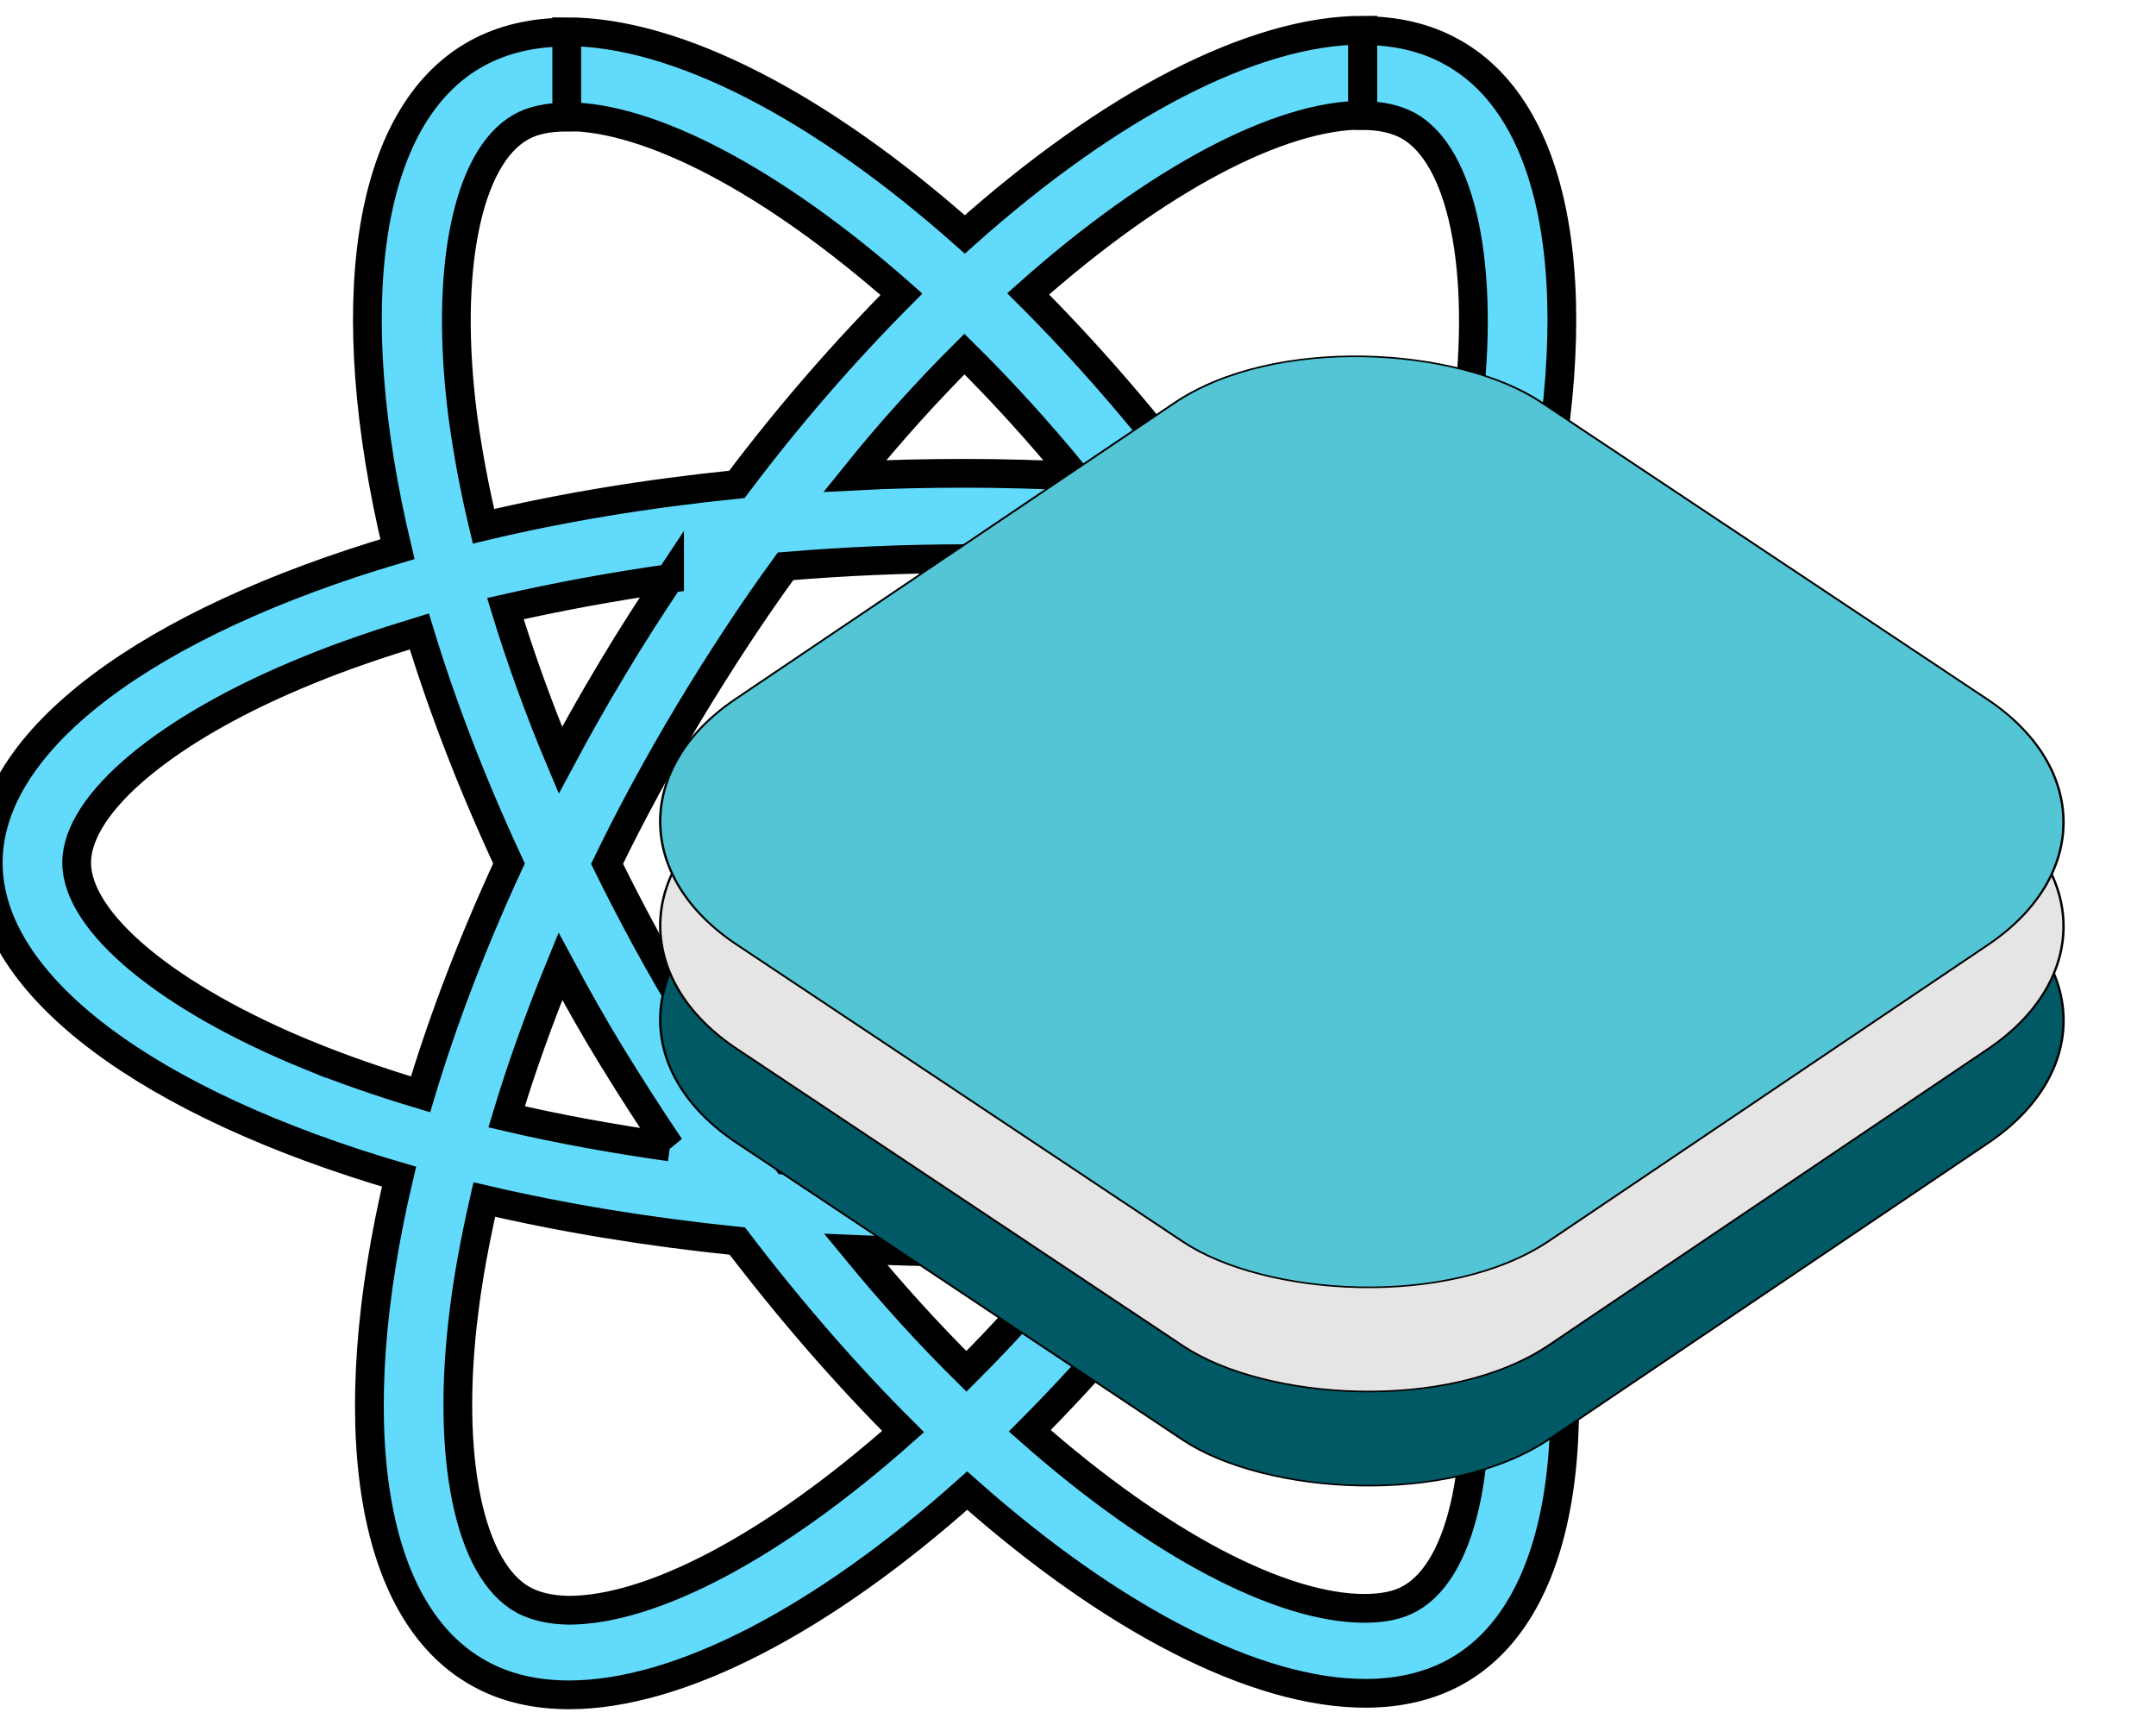 <svg width="75" height="60" xmlns="http://www.w3.org/2000/svg">
 <title>React-Olext</title>
 <g>
  <title>Layer 1</title>
  <defs>
   <clipPath id="svg_18">
    <rect id="svg_23" transform="matrix(-0.477 0.879 -0.95 -0.311 1359.95 23.614)" y="-1761.314" x="699.225" ry="89.574" height="396.806" width="394.263" stroke="#000000" fill="none"/>
   </clipPath>
  </defs>
  <g id="svg_7">
   <g stroke="null" fill="#61DAFB" id="svg_1">
    <path stroke="null" d="m67.591,30.007c0,-4.307 -5.641,-8.389 -14.29,-10.92c1.996,-8.429 1.109,-15.134 -2.8,-17.281c-0.901,-0.504 -1.954,-0.742 -3.105,-0.742l0,2.955c0.638,0 1.15,0.119 1.58,0.345c1.885,1.034 2.703,4.97 2.065,10.032c-0.152,1.246 -0.402,2.558 -0.707,3.896c-2.717,-0.636 -5.683,-1.126 -8.802,-1.445c-1.871,-2.452 -3.812,-4.678 -5.766,-6.626c4.519,-4.016 8.76,-6.215 11.643,-6.215l0,-2.955c-3.812,0 -8.802,2.597 -13.847,7.103c-5.045,-4.479 -10.035,-7.05 -13.847,-7.05l0,2.955c2.869,0 7.124,2.187 11.643,6.176c-1.94,1.948 -3.881,4.161 -5.724,6.613c-3.133,0.318 -6.099,0.808 -8.815,1.458c-0.319,-1.325 -0.554,-2.611 -0.721,-3.843c-0.651,-5.062 0.152,-8.998 2.024,-10.045c0.416,-0.239 0.956,-0.345 1.594,-0.345l0,-2.955c-1.164,0 -2.218,0.239 -3.133,0.742c-3.895,2.147 -4.768,8.839 -2.758,17.241c-8.621,2.544 -14.235,6.613 -14.235,10.907c0,4.307 5.641,8.389 14.29,10.92c-1.996,8.429 -1.109,15.134 2.8,17.281c0.901,0.504 1.954,0.742 3.119,0.742c3.812,0 8.802,-2.597 13.847,-7.103c5.045,4.479 10.035,7.05 13.847,7.05c1.164,0 2.218,-0.239 3.133,-0.742c3.895,-2.147 4.768,-8.839 2.758,-17.241c8.594,-2.531 14.207,-6.613 14.207,-10.907zm-18.047,-8.839c-0.513,1.71 -1.15,3.472 -1.871,5.235c-0.568,-1.06 -1.164,-2.12 -1.816,-3.181c-0.638,-1.06 -1.317,-2.094 -1.996,-3.101c1.968,0.278 3.867,0.623 5.683,1.047zm-6.348,14.114c-1.081,1.789 -2.19,3.485 -3.34,5.062c-2.065,0.172 -4.158,0.265 -6.265,0.265c-2.093,0 -4.186,-0.093 -6.237,-0.252c-1.15,-1.577 -2.273,-3.26 -3.354,-5.036c-1.053,-1.736 -2.01,-3.499 -2.883,-5.274c0.859,-1.776 1.83,-3.552 2.869,-5.288c1.081,-1.789 2.19,-3.485 3.34,-5.062c2.065,-0.172 4.158,-0.265 6.265,-0.265c2.093,0 4.186,0.093 6.237,0.252c1.15,1.577 2.273,3.26 3.354,5.036c1.053,1.736 2.01,3.499 2.883,5.274c-0.873,1.776 -1.83,3.552 -2.869,5.288zm4.477,-1.723c0.748,1.776 1.386,3.552 1.913,5.274c-1.816,0.424 -3.729,0.782 -5.711,1.06c0.679,-1.02 1.358,-2.067 1.996,-3.141c0.638,-1.06 1.234,-2.134 1.802,-3.194zm-14.055,14.14c-1.289,-1.272 -2.578,-2.69 -3.853,-4.241c1.247,0.053 2.523,0.093 3.812,0.093c1.303,0 2.592,-0.026 3.853,-0.093c-1.247,1.551 -2.537,2.969 -3.812,4.241zm-10.312,-7.806c-1.968,-0.278 -3.867,-0.623 -5.683,-1.047c0.513,-1.71 1.15,-3.472 1.871,-5.235c0.568,1.06 1.164,2.12 1.816,3.181c0.651,1.06 1.317,2.094 1.996,3.101zm10.243,-27.578c1.289,1.272 2.578,2.69 3.853,4.241c-1.247,-0.053 -2.523,-0.093 -3.812,-0.093c-1.303,0 -2.592,0.026 -3.853,0.093c1.247,-1.551 2.537,-2.969 3.812,-4.241zm-10.257,7.806c-0.679,1.02 -1.358,2.067 -1.996,3.141c-0.638,1.06 -1.234,2.12 -1.802,3.181c-0.748,-1.776 -1.386,-3.552 -1.913,-5.274c1.816,-0.411 3.729,-0.769 5.711,-1.047zm-12.544,16.592c-4.907,-2.001 -8.081,-4.625 -8.081,-6.706c0,-2.081 3.174,-4.718 8.081,-6.706c1.192,-0.49 2.495,-0.928 3.839,-1.339c0.79,2.597 1.83,5.301 3.119,8.071c-1.275,2.757 -2.301,5.447 -3.077,8.031c-1.372,-0.411 -2.675,-0.861 -3.881,-1.352zm7.457,18.938c-1.885,-1.034 -2.703,-4.97 -2.065,-10.032c0.152,-1.246 0.402,-2.558 0.707,-3.896c2.717,0.636 5.683,1.126 8.802,1.445c1.871,2.452 3.812,4.678 5.766,6.626c-4.519,4.016 -8.76,6.215 -11.643,6.215c-0.624,-0.013 -1.15,-0.133 -1.566,-0.358zm32.878,-10.098c0.651,5.062 -0.152,8.998 -2.024,10.045c-0.416,0.239 -0.956,0.345 -1.594,0.345c-2.869,0 -7.124,-2.187 -11.643,-6.176c1.94,-1.948 3.881,-4.161 5.724,-6.613c3.133,-0.318 6.099,-0.808 8.815,-1.458c0.319,1.339 0.568,2.624 0.721,3.856zm5.336,-8.839c-1.192,0.49 -2.495,0.928 -3.839,1.339c-0.79,-2.597 -1.83,-5.301 -3.119,-8.071c1.275,-2.757 2.301,-5.447 3.077,-8.031c1.372,0.411 2.675,0.861 3.895,1.352c4.907,2.001 8.081,4.625 8.081,6.706c-0.014,2.081 -3.188,4.718 -8.095,6.706zm-36.717,-35.609z" id="svg_2"/>
    <circle stroke="null" cx="33.577" cy="30.007" r="4.85" id="svg_3"/>
    <path stroke="null" d="m47.382,1.063z" id="svg_4"/>
   </g>
   <g stroke="null" id="svg_25">
    <g stroke="null" id="svg_16" transform="matrix(0.514 0 0 0.413 221.476 124.62)">
     <rect stroke="null" width="71.059" height="71.517" ry="16.144" x="-86.264" y="-425.18" transform="matrix(0.766 -0.643 0.77 0.638 0 0)" id="svg_21" stroke-width="0.148" fill-rule="nonzero" fill="#005964"/>
     <rect stroke="null" width="71.059" height="71.517" ry="16.144" x="-80.06" y="-431.353" transform="matrix(0.766 -0.643 0.77 0.638 0 0)" id="svg_20" stroke-width="0.148" fill-rule="nonzero" fill="#e5e5e5"/>
     <rect stroke="null" width="71.059" height="71.517" ry="16.144" x="-73.195" y="-438.184" transform="matrix(0.766 -0.643 0.77 0.638 0 0)" id="svg_19" stroke-width="0.148" fill-rule="nonzero" fill="#53c5d5"/>
     <path stroke="null" d="m-378.392,-218.273c20.824,-26.327 56.717,-35.417 87.562,-22.174l0,16.197l-47.216,39.108l-40.346,-33.13l-0,0z" clip-path="url(#svg_18)" id="svg_17" fill-rule="nonzero" fill="#35bcce"/>
    </g>
   </g>
  </g>
 </g>
</svg>